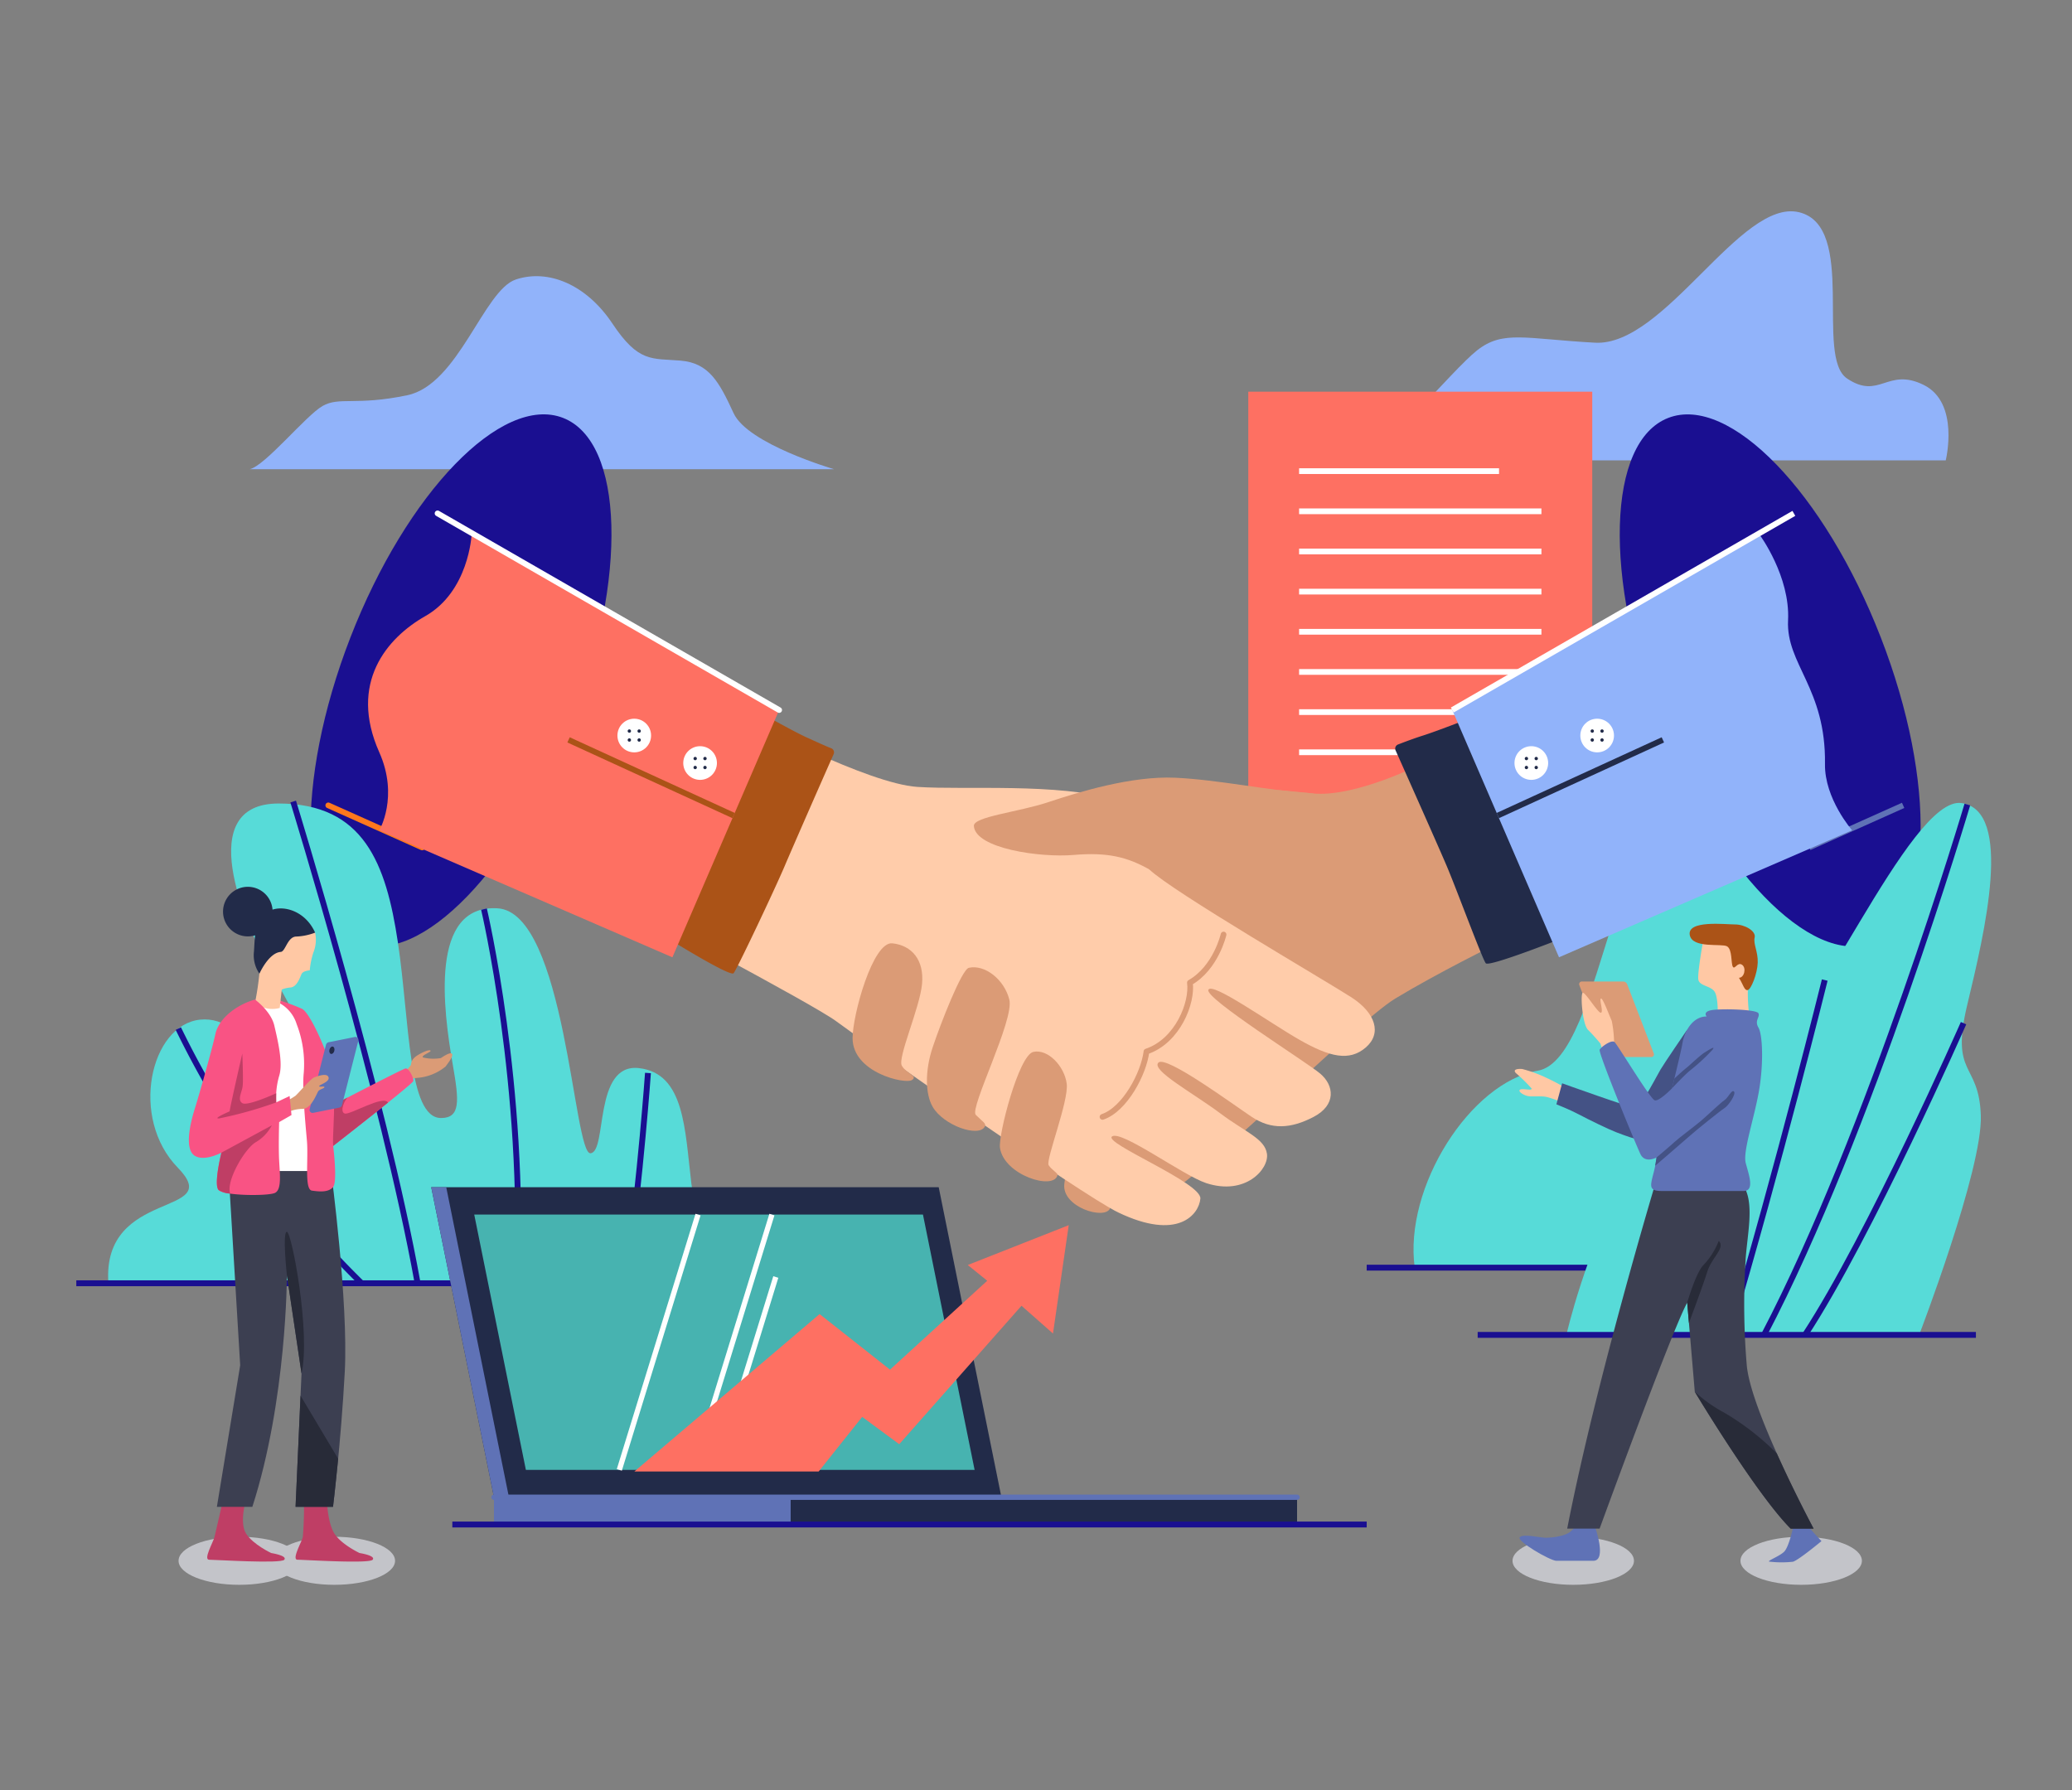 <svg xmlns="http://www.w3.org/2000/svg" width="353" height="305" viewBox="0 0 353 305">
  <rect x="0" y="0" width="353" height="305" fill="#808080" stroke="none"/>
  <g id="Grupo_56006" data-name="Grupo 56006" transform="translate(-223 -5953)">
    <rect id="Rectángulo_29477" data-name="Rectángulo 29477" width="353" height="305" transform="translate(223 5953)" fill="none"/>
    <g id="Grupo_56005" data-name="Grupo 56005" transform="translate(-403 84)">
      <g id="Grupo_56004" data-name="Grupo 56004" transform="translate(639 5905)">
        <g id="Grupo_55978" data-name="Grupo 55978" transform="translate(219.839 94.432)">
          <path id="Trazado_119226" data-name="Trazado 119226" d="M236.482,240.257h86.612s10.292-36.6,4.857-40.38-10.124,11.546-15.284-6.908-9.2-41.046-25.757-37.993S268.886,204.73,257.437,206.7,234.592,226.539,236.482,240.257Z" transform="translate(-228.298 -154.696)" fill="#57dbd8"/>
          <line id="Línea_552" data-name="Línea 552" x2="88.181" transform="translate(0 85.56)" fill="none" stroke="#1a0f91" stroke-miterlimit="10" stroke-width="1"/>
        </g>
        <g id="Grupo_55979" data-name="Grupo 55979" transform="translate(29.555 0)">
          <path id="Trazado_119227" data-name="Trazado 119227" d="M40.375,105.2h99.539s-14.673-4.255-17.112-9.54-4.166-8.553-9.045-8.96-7.129.407-11.594-6.3-10.97-9.351-16.458-7.522S75.949,90.772,67.207,92.6s-11.587.2-14.433,1.83S43.017,104.594,40.375,105.2Z" transform="translate(-40.375 -61.257)" fill="#91b3fa"/>
          <path id="Trazado_119228" data-name="Trazado 119228" d="M226.573,103.829H327.064s2.433-9.808-3.76-12.858-7.521,2.615-13.049-1.09,1.769-25.935-8.184-28.332-22.855,22.883-34.763,22.23-15.667-2.179-20.09,1.308S231.144,103.176,226.573,103.829Z" transform="translate(-38.131 -61.388)" fill="#91b3fa"/>
        </g>
        <g id="Grupo_55982" data-name="Grupo 55982" transform="translate(199.665 30.739)">
          <rect id="Rectángulo_29676" data-name="Rectángulo 29676" width="58.602" height="74.973" fill="#fe7062"/>
          <g id="Grupo_55981" data-name="Grupo 55981" transform="translate(8.658 13.536)">
            <g id="Grupo_55980" data-name="Grupo 55980">
              <line id="Línea_553" data-name="Línea 553" x2="34.062" fill="none" stroke="#fff" stroke-miterlimit="10" stroke-width="0.977"/>
              <line id="Línea_554" data-name="Línea 554" x2="41.285" transform="translate(0 6.843)" fill="none" stroke="#fff" stroke-miterlimit="10" stroke-width="0.977"/>
              <line id="Línea_555" data-name="Línea 555" x2="41.285" transform="translate(0 13.686)" fill="none" stroke="#fff" stroke-miterlimit="10" stroke-width="0.977"/>
              <line id="Línea_556" data-name="Línea 556" x2="41.285" transform="translate(0 20.529)" fill="none" stroke="#fff" stroke-miterlimit="10" stroke-width="0.977"/>
              <line id="Línea_557" data-name="Línea 557" x2="41.285" transform="translate(0 27.372)" fill="none" stroke="#fff" stroke-miterlimit="10" stroke-width="0.977"/>
              <line id="Línea_558" data-name="Línea 558" x2="41.285" transform="translate(0 34.215)" fill="none" stroke="#fff" stroke-miterlimit="10" stroke-width="0.977"/>
              <line id="Línea_559" data-name="Línea 559" x2="41.285" transform="translate(0 41.058)" fill="none" stroke="#fff" stroke-miterlimit="10" stroke-width="0.977"/>
              <line id="Línea_560" data-name="Línea 560" x2="41.285" transform="translate(0 47.901)" fill="none" stroke="#fff" stroke-miterlimit="10" stroke-width="0.977"/>
            </g>
          </g>
        </g>
        <g id="Grupo_55991" data-name="Grupo 55991" transform="translate(29.327 27.876)">
          <path id="Trazado_119229" data-name="Trazado 119229" d="M180.652,213.6c-.933,3.42-2.736,7.815-3.161,11.727s6.832,6.132,7.774,4.168c.122-.257-1.526-1.618-.154-5.251,1.647-4.359,2.488-6.226,1.715-9.247C186.239,212.705,181.228,211.495,180.652,213.6Z" transform="translate(-38.495 -87.443)" fill="#db9b76"/>
          <path id="Trazado_119230" data-name="Trazado 119230" d="M238.913,154.278s-11.467,5.918-18.865,5.179-25.523-3-32.18,3.772-33.29,39.506-32,41.91S186.758,231.031,193.047,229s34.068-30.331,41.077-34.585,17.482-9.432,17.482-9.432Z" transform="translate(-38.756 -88.145)" fill="#db9b76"/>
          <path id="Trazado_119231" data-name="Trazado 119231" d="M124.963,147.258s19.9,10.619,28.41,11.174,23.445-.74,34.194,2.219,1.539,8.138,5.311,11.836,30.386,19.17,34.473,21.824,5.179,6.136,2.4,8.523-6.1,1.649-11.282-1.311-14.98-9.987-15.535-8.507,16.645,12.232,19.049,14.254,2.775,5.351-1.109,7.385-7.213,2.219-10.542,0-14.611-10.542-15.906-9.247,5.918,5.179,10.543,8.645c4.313,3.235,7.582,4.3,7.953,6.89s-3.666,7.19-10.357,4.994c-3.945-1.3-14.426-9.063-16.029-7.953s15.289,7.891,15.043,10.6-3.823,7.243-14.016,2.343c-6.22-2.991-44.058-29.591-48-32.551s-37.3-20.529-37.3-20.529Z" transform="translate(-39.402 -88.229)" fill="#fca"/>
          <path id="Trazado_119232" data-name="Trazado 119232" d="M204.545,183.152s-1.294,5.674-5.733,8.2c.463,3.36-2.034,9.925-7.4,11.734-.463,3.753-3.685,9.853-7.49,11.138" transform="translate(-38.418 -87.797)" fill="none" stroke="#db9b76" stroke-linecap="round" stroke-linejoin="round" stroke-width="0.972"/>
          <path id="Trazado_119233" data-name="Trazado 119233" d="M162.268,164.976c-.1-1.6,7.522-2.343,12.7-4.069s14.18-4.488,21.578-4.155,16.391,2.254,22.56,2.588,1.606,7.239-4.312,8.966-18.888,6.165-22.637,4.068-7.078-2.958-12.873-2.465S162.515,168.8,162.268,164.976Z" transform="translate(-38.679 -88.115)" fill="#db9b76"/>
          <ellipse id="Elipse_4208" data-name="Elipse 4208" cx="20.221" cy="47.99" rx="20.221" ry="47.99" transform="matrix(0.932, -0.362, 0.362, 0.932, 223.036, 14.653)" fill="#1a0f91"/>
          <line id="Línea_561" data-name="Línea 561" y1="7.167" x2="15.998" transform="translate(265.906 73.347)" fill="none" stroke="#5f72b6" stroke-miterlimit="10" stroke-width="0.972"/>
          <path id="Trazado_119234" data-name="Trazado 119234" d="M245.722,146.816s-5.579,2.173-7.787,2.867c-1.51.475-3.292,1.151-4.268,1.53a.748.748,0,0,0-.41,1c1.441,3.23,7.32,16.418,8.745,19.776,1.627,3.835,6.043,15.805,6.625,16.5s13.713-4.532,13.713-4.532Z" transform="translate(-37.824 -88.235)" fill="#222b49"/>
          <path id="Trazado_119235" data-name="Trazado 119235" d="M242.8,145.71,295.2,115.9s5.179,7.028,4.808,14.519,6.473,11.559,6.289,24.5c-.085,5.917,4.623,11.282,4.623,11.282l-49.936,21.639Z" transform="translate(-37.708 -88.607)" fill="#91b3fa"/>
          <line id="Línea_562" data-name="Línea 562" x1="58.197" y2="33.507" transform="translate(205.089 23.596)" fill="none" stroke="#fff" stroke-miterlimit="10" stroke-width="0.972"/>
          <line id="Línea_563" data-name="Línea 563" y1="12.896" x2="28.119" transform="translate(212.85 62.188)" fill="none" stroke="#222b49" stroke-miterlimit="10" stroke-width="0.972"/>
          <g id="Grupo_55984" data-name="Grupo 55984" transform="translate(215.693 63.267)">
            <path id="Trazado_119236" data-name="Trazado 119236" d="M259.008,154.312a2.867,2.867,0,1,1-2.867-2.866A2.867,2.867,0,0,1,259.008,154.312Z" transform="translate(-253.275 -151.446)" fill="#fff"/>
            <g id="Grupo_55983" data-name="Grupo 55983" transform="translate(1.745 1.819)">
              <path id="Trazado_119237" data-name="Trazado 119237" d="M255.57,153.528a.285.285,0,1,1-.285-.285A.285.285,0,0,1,255.57,153.528Z" transform="translate(-254.999 -153.243)" fill="#222b49"/>
              <path id="Trazado_119238" data-name="Trazado 119238" d="M257.222,153.528a.285.285,0,1,1-.285-.285A.285.285,0,0,1,257.222,153.528Z" transform="translate(-254.979 -153.243)" fill="#222b49"/>
              <path id="Trazado_119239" data-name="Trazado 119239" d="M255.57,155.035a.285.285,0,1,1-.285-.284A.285.285,0,0,1,255.57,155.035Z" transform="translate(-254.999 -153.225)" fill="#222b49"/>
              <path id="Trazado_119240" data-name="Trazado 119240" d="M257.222,155.035a.285.285,0,1,1-.285-.284A.285.285,0,0,1,257.222,155.035Z" transform="translate(-254.979 -153.225)" fill="#222b49"/>
            </g>
          </g>
          <g id="Grupo_55986" data-name="Grupo 55986" transform="translate(226.909 58.582)">
            <circle id="Elipse_4209" data-name="Elipse 4209" cx="2.867" cy="2.867" r="2.867" fill="#fff"/>
            <g id="Grupo_55985" data-name="Grupo 55985" transform="translate(1.745 1.818)">
              <path id="Trazado_119241" data-name="Trazado 119241" d="M266.653,148.9a.285.285,0,1,1-.285-.285A.285.285,0,0,1,266.653,148.9Z" transform="translate(-266.082 -148.613)" fill="#222b49"/>
              <path id="Trazado_119242" data-name="Trazado 119242" d="M268.3,148.9a.285.285,0,1,1-.285-.285A.285.285,0,0,1,268.3,148.9Z" transform="translate(-266.062 -148.613)" fill="#222b49"/>
              <path id="Trazado_119243" data-name="Trazado 119243" d="M266.653,150.406a.285.285,0,1,1-.285-.285A.285.285,0,0,1,266.653,150.406Z" transform="translate(-266.082 -148.595)" fill="#222b49"/>
              <path id="Trazado_119244" data-name="Trazado 119244" d="M268.3,150.406a.285.285,0,1,1-.285-.285A.285.285,0,0,1,268.3,150.406Z" transform="translate(-266.062 -148.595)" fill="#222b49"/>
            </g>
          </g>
          <ellipse id="Elipse_4210" data-name="Elipse 4210" cx="47.99" cy="20.221" rx="47.99" ry="20.221" transform="matrix(0.362, -0.932, 0.932, 0.362, 0, 89.459)" fill="#1a0f91"/>
          <line id="Línea_564" data-name="Línea 564" x1="15.998" y1="7.167" transform="translate(13.601 73.347)" fill="none" stroke="#ff781d" stroke-linecap="round" stroke-linejoin="round" stroke-width="0.972"/>
          <path id="Trazado_119245" data-name="Trazado 119245" d="M127.194,146.191s5.141,2.882,7.249,3.839c1.262.573,3.176,1.45,4.151,1.831a.748.748,0,0,1,.41,1c-1.441,3.23-6.95,15.779-8.374,19.137-1.627,3.835-8.09,17.5-8.671,18.193s-11.668-6.222-11.668-6.222Z" transform="translate(-39.305 -88.242)" fill="#ab5317"/>
          <path id="Trazado_119246" data-name="Trazado 119246" d="M130.323,145.71,77.921,115.9s-.486,9.618-7.884,13.809c-6.525,3.7-13.106,11.385-7.836,23.21,3.375,7.574,0,13.286,0,13.286l49.936,21.639Z" transform="translate(-39.908 -88.607)" fill="#fe7062"/>
          <line id="Línea_565" data-name="Línea 565" x2="58.197" y2="33.507" transform="translate(32.219 23.596)" fill="none" stroke="#fff" stroke-linecap="round" stroke-linejoin="round" stroke-width="0.972"/>
          <line id="Línea_566" data-name="Línea 566" x1="28.119" y1="12.896" transform="translate(54.536 62.188)" fill="none" stroke="#ab5317" stroke-miterlimit="10" stroke-width="0.972"/>
          <g id="Grupo_55988" data-name="Grupo 55988" transform="translate(74.079 63.267)">
            <path id="Trazado_119247" data-name="Trazado 119247" d="M113.347,154.312a2.867,2.867,0,1,0,2.866-2.866A2.866,2.866,0,0,0,113.347,154.312Z" transform="translate(-113.347 -151.446)" fill="#fff"/>
            <g id="Grupo_55987" data-name="Grupo 55987" transform="translate(1.745 1.819)">
              <path id="Trazado_119248" data-name="Trazado 119248" d="M116.723,153.528a.285.285,0,1,0,.285-.285A.286.286,0,0,0,116.723,153.528Z" transform="translate(-115.051 -153.243)" fill="#222b49"/>
              <path id="Trazado_119249" data-name="Trazado 119249" d="M115.071,153.528a.285.285,0,1,0,.285-.285A.285.285,0,0,0,115.071,153.528Z" transform="translate(-115.071 -153.243)" fill="#222b49"/>
              <path id="Trazado_119250" data-name="Trazado 119250" d="M116.723,155.035a.285.285,0,1,0,.285-.284A.286.286,0,0,0,116.723,155.035Z" transform="translate(-115.051 -153.225)" fill="#222b49"/>
              <path id="Trazado_119251" data-name="Trazado 119251" d="M115.071,155.035a.285.285,0,1,0,.285-.284A.285.285,0,0,0,115.071,155.035Z" transform="translate(-115.071 -153.225)" fill="#222b49"/>
            </g>
          </g>
          <g id="Grupo_55990" data-name="Grupo 55990" transform="translate(62.862 58.582)">
            <circle id="Elipse_4211" data-name="Elipse 4211" cx="2.867" cy="2.867" r="2.867" fill="#fff"/>
            <g id="Grupo_55989" data-name="Grupo 55989" transform="translate(1.745 1.818)">
              <path id="Trazado_119252" data-name="Trazado 119252" d="M105.64,148.9a.285.285,0,1,0,.285-.285A.286.286,0,0,0,105.64,148.9Z" transform="translate(-103.968 -148.613)" fill="#222b49"/>
              <path id="Trazado_119253" data-name="Trazado 119253" d="M103.988,148.9a.285.285,0,1,0,.285-.285A.285.285,0,0,0,103.988,148.9Z" transform="translate(-103.988 -148.613)" fill="#222b49"/>
              <path id="Trazado_119254" data-name="Trazado 119254" d="M105.64,150.406a.285.285,0,1,0,.285-.285A.286.286,0,0,0,105.64,150.406Z" transform="translate(-103.968 -148.595)" fill="#222b49"/>
              <path id="Trazado_119255" data-name="Trazado 119255" d="M103.988,150.406a.285.285,0,1,0,.285-.285A.285.285,0,0,0,103.988,150.406Z" transform="translate(-103.988 -148.595)" fill="#222b49"/>
            </g>
          </g>
          <path id="Trazado_119256" data-name="Trazado 119256" d="M141.849,200.783c0-3.947,3.452-16.522,6.782-16.152s5.425,2.836,5.055,6.905-4.193,12.576-3.453,13.933,2.836,1.726,1.727,2.465S141.849,206.7,141.849,200.783Z" transform="translate(-38.925 -87.779)" fill="#db9b76"/>
          <path id="Trazado_119257" data-name="Trazado 119257" d="M155.336,212.431c-1.233-2.136-1.356-6.042,0-10.11s4.956-13.288,6.164-13.564c2.712-.616,6.042,1.973,6.905,5.426s-6.829,18.517-5.718,19.628,1.827,1.465,1.548,1.989C163.218,217.717,157.185,215.636,155.336,212.431Z" transform="translate(-38.774 -87.73)" fill="#db9b76"/>
          <path id="Trazado_119258" data-name="Trazado 119258" d="M166.658,219.253c-.309-2.123,3.193-15.785,5.69-16.34s5.314,2.468,5.685,5.428-3.618,13-3.08,13.874c.486.786,1.6,1.341,1.509,1.7C175.831,226.56,167.336,223.92,166.658,219.253Z" transform="translate(-38.626 -87.56)" fill="#db9b76"/>
        </g>
        <g id="Grupo_55993" data-name="Grupo 55993" transform="translate(238.747 100.8)">
          <g id="Grupo_55992" data-name="Grupo 55992" transform="translate(15.112)">
            <path id="Trazado_119259" data-name="Trazado 119259" d="M262.008,251.636h60.1s10.838-28.21,10.509-37.405-5.255-6.577-2.3-18.889,7.882-33.018-.986-34.324-25.945,40.732-34.156,43.359-16.093,7.883-22.99,20.362S262.008,251.636,262.008,251.636Z" transform="translate(-262.008 -160.989)" fill="#57dbd8"/>
            <path id="Trazado_119260" data-name="Trazado 119260" d="M329.92,161.263s-16.571,55.889-34.641,90.37" transform="translate(-261.607 -160.985)" fill="none" stroke="#1a0f91" stroke-miterlimit="10" stroke-width="1"/>
            <path id="Trazado_119261" data-name="Trazado 119261" d="M305.694,190.817s-7.785,31.5-16.386,60.46" transform="translate(-261.679 -160.629)" fill="none" stroke="#1a0f91" stroke-miterlimit="10" stroke-width="1"/>
            <path id="Trazado_119262" data-name="Trazado 119262" d="M329.188,198.076s-15.909,36.147-27.006,53.113" transform="translate(-261.524 -160.542)" fill="none" stroke="#1a0f91" stroke-miterlimit="10" stroke-width="1"/>
          </g>
          <line id="Línea_567" data-name="Línea 567" x2="84.883" transform="translate(0 90.648)" fill="none" stroke="#1a0f91" stroke-miterlimit="10" stroke-width="1"/>
        </g>
        <g id="Grupo_55995" data-name="Grupo 55995" transform="translate(244.684 121.4)">
          <ellipse id="Elipse_4212" data-name="Elipse 4212" cx="10.345" cy="4.093" rx="10.345" ry="4.093" transform="translate(38.833 104.445)" fill="#c3c4c9"/>
          <ellipse id="Elipse_4213" data-name="Elipse 4213" cx="10.345" cy="4.093" rx="10.345" ry="4.093" transform="translate(0 104.445)" fill="#c3c4c9"/>
          <g id="Grupo_55994" data-name="Grupo 55994" transform="translate(0.378)">
            <path id="Trazado_119263" data-name="Trazado 119263" d="M276.451,203.934h-7.041a.742.742,0,0,1-.692-.476l-4.529-11.784a.45.45,0,0,1,.42-.612h7.041a.74.74,0,0,1,.691.476l4.53,11.784A.451.451,0,0,1,276.451,203.934Z" transform="translate(-253.186 -181.226)" fill="#db9b76"/>
            <path id="Trazado_119264" data-name="Trazado 119264" d="M302.669,282.709l2.386,2.6s-3.869,3.218-4.846,3.507a17.294,17.294,0,0,1-3.869,0c-1.012,0,1.555-.867,2.386-1.735s1.556-4.376,1.556-4.376Z" transform="translate(-252.801 -180.121)" fill="#5f72b6"/>
            <path id="Trazado_119265" data-name="Trazado 119265" d="M266.962,282.809s2.115,5.854-.271,5.854H260.4c-1.031,0-6.834-3.359-6.237-4.018s3.633.141,4.61.094,3.092-.236,4.067-1.083.922-1.177.922-1.177Z" transform="translate(-253.307 -180.124)" fill="#5f72b6"/>
            <path id="Trazado_119266" data-name="Trazado 119266" d="M277.13,225.188s-10.1,33.627-14.983,58.685h5.523s12.374-33.952,14.924-38.509l1.289,15.187s10.481,17.464,16.339,23.322h3.906s-10.739-20.068-11.391-27.878a122.246,122.246,0,0,1-.217-17.573c.217-4.447,1.736-10.3-.542-13.234Z" transform="translate(-253.21 -180.814)" fill="#3c3f51"/>
            <path id="Trazado_119267" data-name="Trazado 119267" d="M303.868,283.452s-3.244-6.062-6.273-12.819h0a44.433,44.433,0,0,0-8.913-6.922,23.984,23.984,0,0,1-5.057-3.58s10.481,17.464,16.339,23.322Z" transform="translate(-252.951 -180.393)" fill="#282b38"/>
            <path id="Trazado_119268" data-name="Trazado 119268" d="M262.109,209.1a35.386,35.386,0,0,0-3.363-1.79,22.732,22.732,0,0,0-4.158-1.518c-.9-.073-1.627.108-1.085.687a28.627,28.627,0,0,1,2.676,2.621c.217.488-1.627-.09-1.989.235s.723.977,1.482,1.085,2.17-.072,3.11.145,3.327,1.157,3.327,1.157Z" transform="translate(-253.316 -181.048)" fill="#ffc8a4"/>
            <path id="Trazado_119269" data-name="Trazado 119269" d="M282.615,199.16s-3.958,5.786-4.555,6.816-1.654,3.09-2.6,4.556c-.29.448-1.085,1.9-1.736,1.952s-12.421-4.177-12.421-4.177l-.976,3.58s2.332.923,3.851,1.736,4.989,2.5,6.237,2.984,5.858,2.278,6.942,1.519,4.922-7.269,4.922-7.269Z" transform="translate(-253.232 -181.128)" fill="#445285"/>
            <path id="Trazado_119270" data-name="Trazado 119270" d="M270.109,202.037a20.914,20.914,0,0,0-.4-4.3c-.362-.724-1.519-3.942-1.844-3.8s.47,2.315,0,2.423-2.6-3.435-3.074-3.4-.108,5.206.831,6.273a31.676,31.676,0,0,1,2.17,2.4c.036.218.832,2.531.832,2.531Z" transform="translate(-253.18 -181.203)" fill="#ffc8a4"/>
            <path id="Trazado_119271" data-name="Trazado 119271" d="M285.155,183.577s-1.127,6.132-.932,7.259,2.159,1.03,2.8,2.109.491,4.17.491,4.17h5.4a31.907,31.907,0,0,1-.245-5.1c.2-1.374,1.472-6.721,0-8.193S285.891,182.743,285.155,183.577Z" transform="translate(-252.944 -181.325)" fill="#ffc8a4"/>
            <path id="Trazado_119272" data-name="Trazado 119272" d="M282.786,183.284c.461,2.308,5.428,1.373,6.344,1.9s.654,2.878.981,3.466.785-.85,1.57-.327.393,2.223-.523,2.223c.72,1.112.916,2.224,1.5,2.093s1.634-2.8,1.7-4.671-.784-3.178-.523-4.289-1.7-2.223-3.336-2.223S282.263,180.668,282.786,183.284Z" transform="translate(-252.962 -181.343)" fill="#ab5317"/>
            <path id="Trazado_119273" data-name="Trazado 119273" d="M285.837,196.959s-.724-.777.8-1.067,7.738-.162,8.027.533-.723,1.2,0,2.432.9,6.292.054,10.992-2.728,10.125-2.222,12.077,1.591,4.773-.361,4.773H278.172c-2.17,0-1.953-.8-1.446-2.821a20.964,20.964,0,0,0,.578-2.892s-1.952,1.085-2.748-.578-7.232-17.284-6.943-17.79,2.025-1.736,2.531-1.3,5.888,9.377,6.8,9.908c.651.38,2.983-2.007,2.983-2.007s1.561-6.284,1.79-7.7C282.04,199.509,283.451,196.959,285.837,196.959Z" transform="translate(-253.144 -181.169)" fill="#5f72b6"/>
            <path id="Trazado_119274" data-name="Trazado 119274" d="M279.778,209.139s2.224-2.386,3.2-3.145a32.675,32.675,0,0,0,3.689-3.418c.6-.759-.434-.108-1.3.434s-2.442,2.095-3.174,2.675-2,1.78-2,1.78Z" transform="translate(-252.997 -181.091)" fill="#445285"/>
            <path id="Trazado_119275" data-name="Trazado 119275" d="M277.191,220.821s2.459-2.07,3.055-2.635,3.417-2.68,4.448-3.547,3.406-3.146,4.062-3.58,1.253-1.9,1.632-1.464-.933,2.386-1.632,2.821-4.876,3.8-5.961,4.773-5.844,5.047-5.844,5.047Z" transform="translate(-253.031 -181.003)" fill="#445285"/>
            <path id="Trazado_119276" data-name="Trazado 119276" d="M282.35,245.249s1.465-5.1,2.767-6.4a12.424,12.424,0,0,0,2.6-4.122c1.193,1.193-1.193,2.821-1.952,5.262s-3.124,8.721-3.124,8.721Z" transform="translate(-252.966 -180.699)" fill="#282b38"/>
          </g>
        </g>
        <g id="Grupo_55997" data-name="Grupo 55997" transform="translate(0 100.569)">
          <g id="Grupo_55996" data-name="Grupo 55996" transform="translate(5.417)">
            <path id="Trazado_119277" data-name="Trazado 119277" d="M125.044,242.784s-8.036-7.812-9.152-16.963-1.115-18.749-8.927-19.642-5.357,14.285-8.259,14.508-4.24-41.069-15.847-41.738-9.262,17.179-7.589,26.784c1.045,6,1.325,8.95-2.03,8.95-5.647,0-5.336-16.539-7.344-29.93s-5.8-23.66-20.311-23.66-6.027,20.088-1.339,28.57,10.49,18.526,5.357,19.865-8.928-12.5-17.41-11.606-12.053,16.74-3.794,25.221-12.946,3.349-11.83,19.642Z" transform="translate(-16.525 -160.756)" fill="#57dbd8"/>
            <path id="Trazado_119278" data-name="Trazado 119278" d="M47.68,160.76S63.1,210.754,68.872,242.788" transform="translate(-16.149 -160.76)" fill="none" stroke="#1a0f91" stroke-miterlimit="10" stroke-width="1"/>
            <path id="Trazado_119279" data-name="Trazado 119279" d="M28.345,198.986a156.836,156.836,0,0,0,31.181,43.341" transform="translate(-16.382 -160.299)" fill="none" stroke="#1a0f91" stroke-miterlimit="10" stroke-width="1"/>
            <path id="Trazado_119280" data-name="Trazado 119280" d="M79.8,178.871s7.137,30.25,5.622,63.7" transform="translate(-15.762 -160.542)" fill="none" stroke="#1a0f91" stroke-miterlimit="10" stroke-width="1"/>
            <path id="Trazado_119281" data-name="Trazado 119281" d="M107.447,206.462s-1.163,16.723-3.708,35.775" transform="translate(-15.474 -160.209)" fill="none" stroke="#1a0f91" stroke-miterlimit="10" stroke-width="1"/>
          </g>
          <line id="Línea_568" data-name="Línea 568" x2="123.092" transform="translate(0 82.082)" fill="none" stroke="#1a0f91" stroke-miterlimit="10" stroke-width="1"/>
        </g>
        <g id="Grupo_55999" data-name="Grupo 55999" transform="translate(17.42 115.436)">
          <ellipse id="Elipse_4214" data-name="Elipse 4214" cx="10.345" cy="4.093" rx="10.345" ry="4.093" transform="translate(16.196 110.409)" fill="#c3c4c9"/>
          <ellipse id="Elipse_4215" data-name="Elipse 4215" cx="10.345" cy="4.093" rx="10.345" ry="4.093" transform="translate(0 110.409)" fill="#c3c4c9"/>
          <g id="Grupo_55998" data-name="Grupo 55998" transform="translate(1.764)">
            <path id="Trazado_119282" data-name="Trazado 119282" d="M41.246,195.152l4.354-.835s3.9,2.294,4.5,6.546S51.645,225.1,51.645,225.1l-9.2-.444Z" transform="translate(-29.993 -175.223)" fill="#fff"/>
            <path id="Trazado_119283" data-name="Trazado 119283" d="M53.413,278.3s.093,3.95,1.308,5.806,4.261,3.284,4.261,3.284,2.808.428,2.237,1.142-11.755,0-12.8,0,.667-2.95.9-3.855a63.671,63.671,0,0,0,.19-6.377Z" transform="translate(-29.911 -174.211)" fill="#bf3e65"/>
            <path id="Trazado_119284" data-name="Trazado 119284" d="M39.812,278.3s-1.181,3.95.033,5.806,4.261,3.284,4.261,3.284,2.807.428,2.237,1.142-11.755,0-12.8,0,.667-2.95.9-3.855,1.464-6.377,1.464-6.377Z" transform="translate(-30.09 -174.211)" fill="#bf3e65"/>
            <path id="Trazado_119285" data-name="Trazado 119285" d="M36.817,222.966H54.283s2.98,22.317,2.34,34.247-2,22.972-2,22.972H48.24l1.016-22.717-2.491-16.752s0,21.194-5.886,39.47H34.835l3.971-24.114Z" transform="translate(-30.07 -174.877)" fill="#3c3f51"/>
            <path id="Trazado_119286" data-name="Trazado 119286" d="M46.627,233.2c-.81,0,0,7.393,0,7.393l2.49,16.752C50.7,250.459,47.436,233.2,46.627,233.2Z" transform="translate(-29.933 -174.754)" fill="#282b38"/>
            <path id="Trazado_119287" data-name="Trazado 119287" d="M48.927,260.788l-.847,18.941h6.382s.4-3.282.875-8.2Z" transform="translate(-29.911 -174.422)" fill="#282b38"/>
            <path id="Trazado_119288" data-name="Trazado 119288" d="M66.232,206.5a7.435,7.435,0,0,0,1.269-1.333c.1-.317-.031-1.015,1.364-1.809s2.031-.825,2-.6-1.713.826-1.269,1.111a7.539,7.539,0,0,0,3.014.1c.222-.128,1.586-1.111,1.9-.73s-.73,1.65-1.079,2.157a8.617,8.617,0,0,1-4.727,1.936c-2.031.126-2.253,1.015-2.253,1.015Z" transform="translate(-29.692 -175.122)" fill="#db9b76"/>
            <path id="Trazado_119289" data-name="Trazado 119289" d="M45.2,194.611a6.129,6.129,0,0,1,3.109,3.681,18.867,18.867,0,0,1,1.206,8.313c-.281,2.7.248,8.249.536,11.486s-.474,8.376.859,8.566,2.856.318,3.617-.635,0-6.98,0-6.98S68.046,208.509,68.172,208s-.761-2.284-1.333-2.158S54.656,212,54.656,212a45.483,45.483,0,0,0-.895-7.424c-.692-2.538-3.23-8.168-4.5-8.875A29.765,29.765,0,0,0,44.82,194.1Z" transform="translate(-29.95 -175.225)" fill="#f95384"/>
            <path id="Trazado_119290" data-name="Trazado 119290" d="M54.413,218.844s5.348-4.168,9.347-7.387c-.783-1.363-6.49,2.149-7.374,1.866-.946-.3.043-2.5.565-2.77h0c-1.417.731-2.411,1.247-2.411,1.247C54.651,213.619,54.287,217.289,54.413,218.844Z" transform="translate(-29.835 -175.027)" fill="#bf3e65"/>
            <path id="Trazado_119291" data-name="Trazado 119291" d="M55.513,212.434l-4.458.895a.513.513,0,0,1-.6-.63l2.782-10.973a.587.587,0,0,1,.454-.431l4.457-.894a.513.513,0,0,1,.6.628L55.967,212A.585.585,0,0,1,55.513,212.434Z" transform="translate(-29.882 -175.149)" fill="#5f72b6"/>
            <path id="Trazado_119292" data-name="Trazado 119292" d="M54.617,202.746c-.086.344-.342.577-.572.519s-.345-.384-.259-.728.343-.577.573-.518S54.7,202.4,54.617,202.746Z" transform="translate(-29.842 -175.13)" fill="#222b49"/>
            <path id="Trazado_119293" data-name="Trazado 119293" d="M46.325,211.37a14.4,14.4,0,0,0,1.745-1.015c.476-.381,2.6-2.951,3.268-3.173s2.126-.762,2.379,0-1.459,1.242-1.586,1.493.856-.033.889.188-.793.349-1.047.7-1.174,3.046-2.728,3.014a6.117,6.117,0,0,0-2.919.793Z" transform="translate(-29.932 -175.072)" fill="#db9b76"/>
            <path id="Trazado_119294" data-name="Trazado 119294" d="M51.494,182.852a5.848,5.848,0,0,1-.317,3.443,14.142,14.142,0,0,0-.6,2.983s-1.143.063-1.4.635-.762,2.157-1.841,2.284a5.094,5.094,0,0,0-1.523.349l-.348,3.14a4.77,4.77,0,0,1-4.22-.856,46.629,46.629,0,0,0,.771-5.209c.054-1.645.593-7.2,3.29-8.149S51.494,182.852,51.494,182.852Z" transform="translate(-29.993 -175.38)" fill="#ffc8a4"/>
            <path id="Trazado_119295" data-name="Trazado 119295" d="M41.38,194.1s2.728,1.966,3.3,4.442,1.523,6.346.825,8.566A13.324,13.324,0,0,0,45,211.618l2.284-1.079.318,3.237L45.5,214.981s-.127,4.125,0,6.537.444,4.949-.7,5.521-8.821.507-9.646-.508.508-6.346.508-6.346-2.919,1.586-4.569.508-.889-5.014,0-7.87,2.983-10.279,3.554-12.881S38.207,194.992,41.38,194.1Z" transform="translate(-30.127 -175.225)" fill="#f95384"/>
            <path id="Trazado_119296" data-name="Trazado 119296" d="M39.164,203.2s-2.03,8.821-2.158,9.836c-1.269.571-2.728,1.269-1.776,1.205a68.413,68.413,0,0,0,9.709-2.728v-1.557s-4.886,2.255-5.775,1.684-.064-1.837.064-2.918S39.164,203.2,39.164,203.2Z" transform="translate(-30.069 -175.116)" fill="#bf3e65"/>
            <path id="Trazado_119297" data-name="Trazado 119297" d="M41.482,218.137a7.191,7.191,0,0,0,2.712-2.856l-8.582,4.648s-1.333,5.33-.508,6.346a3.829,3.829,0,0,0,2,.631C36.341,224.776,39.627,219.183,41.482,218.137Z" transform="translate(-30.07 -174.97)" fill="#bf3e65"/>
            <path id="Trazado_119298" data-name="Trazado 119298" d="M44.305,179.005a4.223,4.223,0,1,0-4.2,4.556,4.415,4.415,0,0,0,1.233-.176c-.112.907-.131,1.85-.2,2.773a5.518,5.518,0,0,0,.935,3.756s1.557-3.549,3.634-3.708c.811-.062,1.143-2.618,2.665-2.618a10.1,10.1,0,0,0,3.189-.666C49.993,179.428,46.567,178.281,44.305,179.005Z" transform="translate(-30.058 -175.45)" fill="#222b49"/>
          </g>
        </g>
        <line id="Línea_569" data-name="Línea 569" x1="2.11" y2="6.846" transform="translate(119.181 168.665)" fill="none" stroke="#fff" stroke-miterlimit="10" stroke-width="0.972"/>
        <g id="Grupo_56003" data-name="Grupo 56003" transform="translate(60.469 166.286)">
          <g id="Grupo_56002" data-name="Grupo 56002">
            <g id="Grupo_56000" data-name="Grupo 56000">
              <path id="Trazado_119299" data-name="Trazado 119299" d="M168.062,278.521H81.605L70.921,225.694h86.456Z" transform="translate(-70.921 -225.694)" fill="#222b49"/>
              <path id="Trazado_119300" data-name="Trazado 119300" d="M163.407,273.805H86.958l-8.8-43.507h76.448Z" transform="translate(-70.834 -225.639)" fill="#47b3b0"/>
            </g>
            <g id="Grupo_56001" data-name="Grupo 56001">
              <path id="Trazado_119301" data-name="Trazado 119301" d="M84.16,278.521H81.605L70.921,225.694h2.554Z" transform="translate(-70.921 -225.694)" fill="#5f72b6"/>
            </g>
            <line id="Línea_570" data-name="Línea 570" y1="43.507" x2="13.411" transform="translate(32.041 4.66)" fill="none" stroke="#fff" stroke-miterlimit="10" stroke-width="0.9"/>
            <line id="Línea_571" data-name="Línea 571" x1="13.411" y2="43.507" transform="translate(44.628 4.66)" fill="none" stroke="#fff" stroke-miterlimit="10" stroke-width="0.9"/>
            <line id="Línea_572" data-name="Línea 572" x1="10.132" y2="32.869" transform="translate(48.57 15.297)" fill="none" stroke="#fff" stroke-miterlimit="10" stroke-width="0.9"/>
            <rect id="Rectángulo_29677" data-name="Rectángulo 29677" width="136.824" height="4.834" transform="translate(10.685 52.827)" fill="#5f72b6"/>
            <rect id="Rectángulo_29678" data-name="Rectángulo 29678" width="86.273" height="4.834" transform="translate(61.235 52.827)" fill="#222b49"/>
            <line id="Línea_573" data-name="Línea 573" x2="136.824" transform="translate(10.685 52.827)" fill="none" stroke="#5f72b6" stroke-linecap="round" stroke-linejoin="round" stroke-width="0.9"/>
          </g>
          <path id="Trazado_119302" data-name="Trazado 119302" d="M105.111,274.06h31.4l7.417-9.31,6.312,4.655,20.83-23.592,5.365,4.734,2.683-18.463-17.2,6.786,3.314,2.683L148.665,256.7l-11.993-9.468Z" transform="translate(-70.509 -225.617)" fill="#fe7062"/>
          <line id="Línea_574" data-name="Línea 574" x2="155.775" transform="translate(3.595 57.47)" fill="none" stroke="#1a0f91" stroke-miterlimit="10" stroke-width="1"/>
        </g>
      </g>
    </g>
  </g>
</svg>
